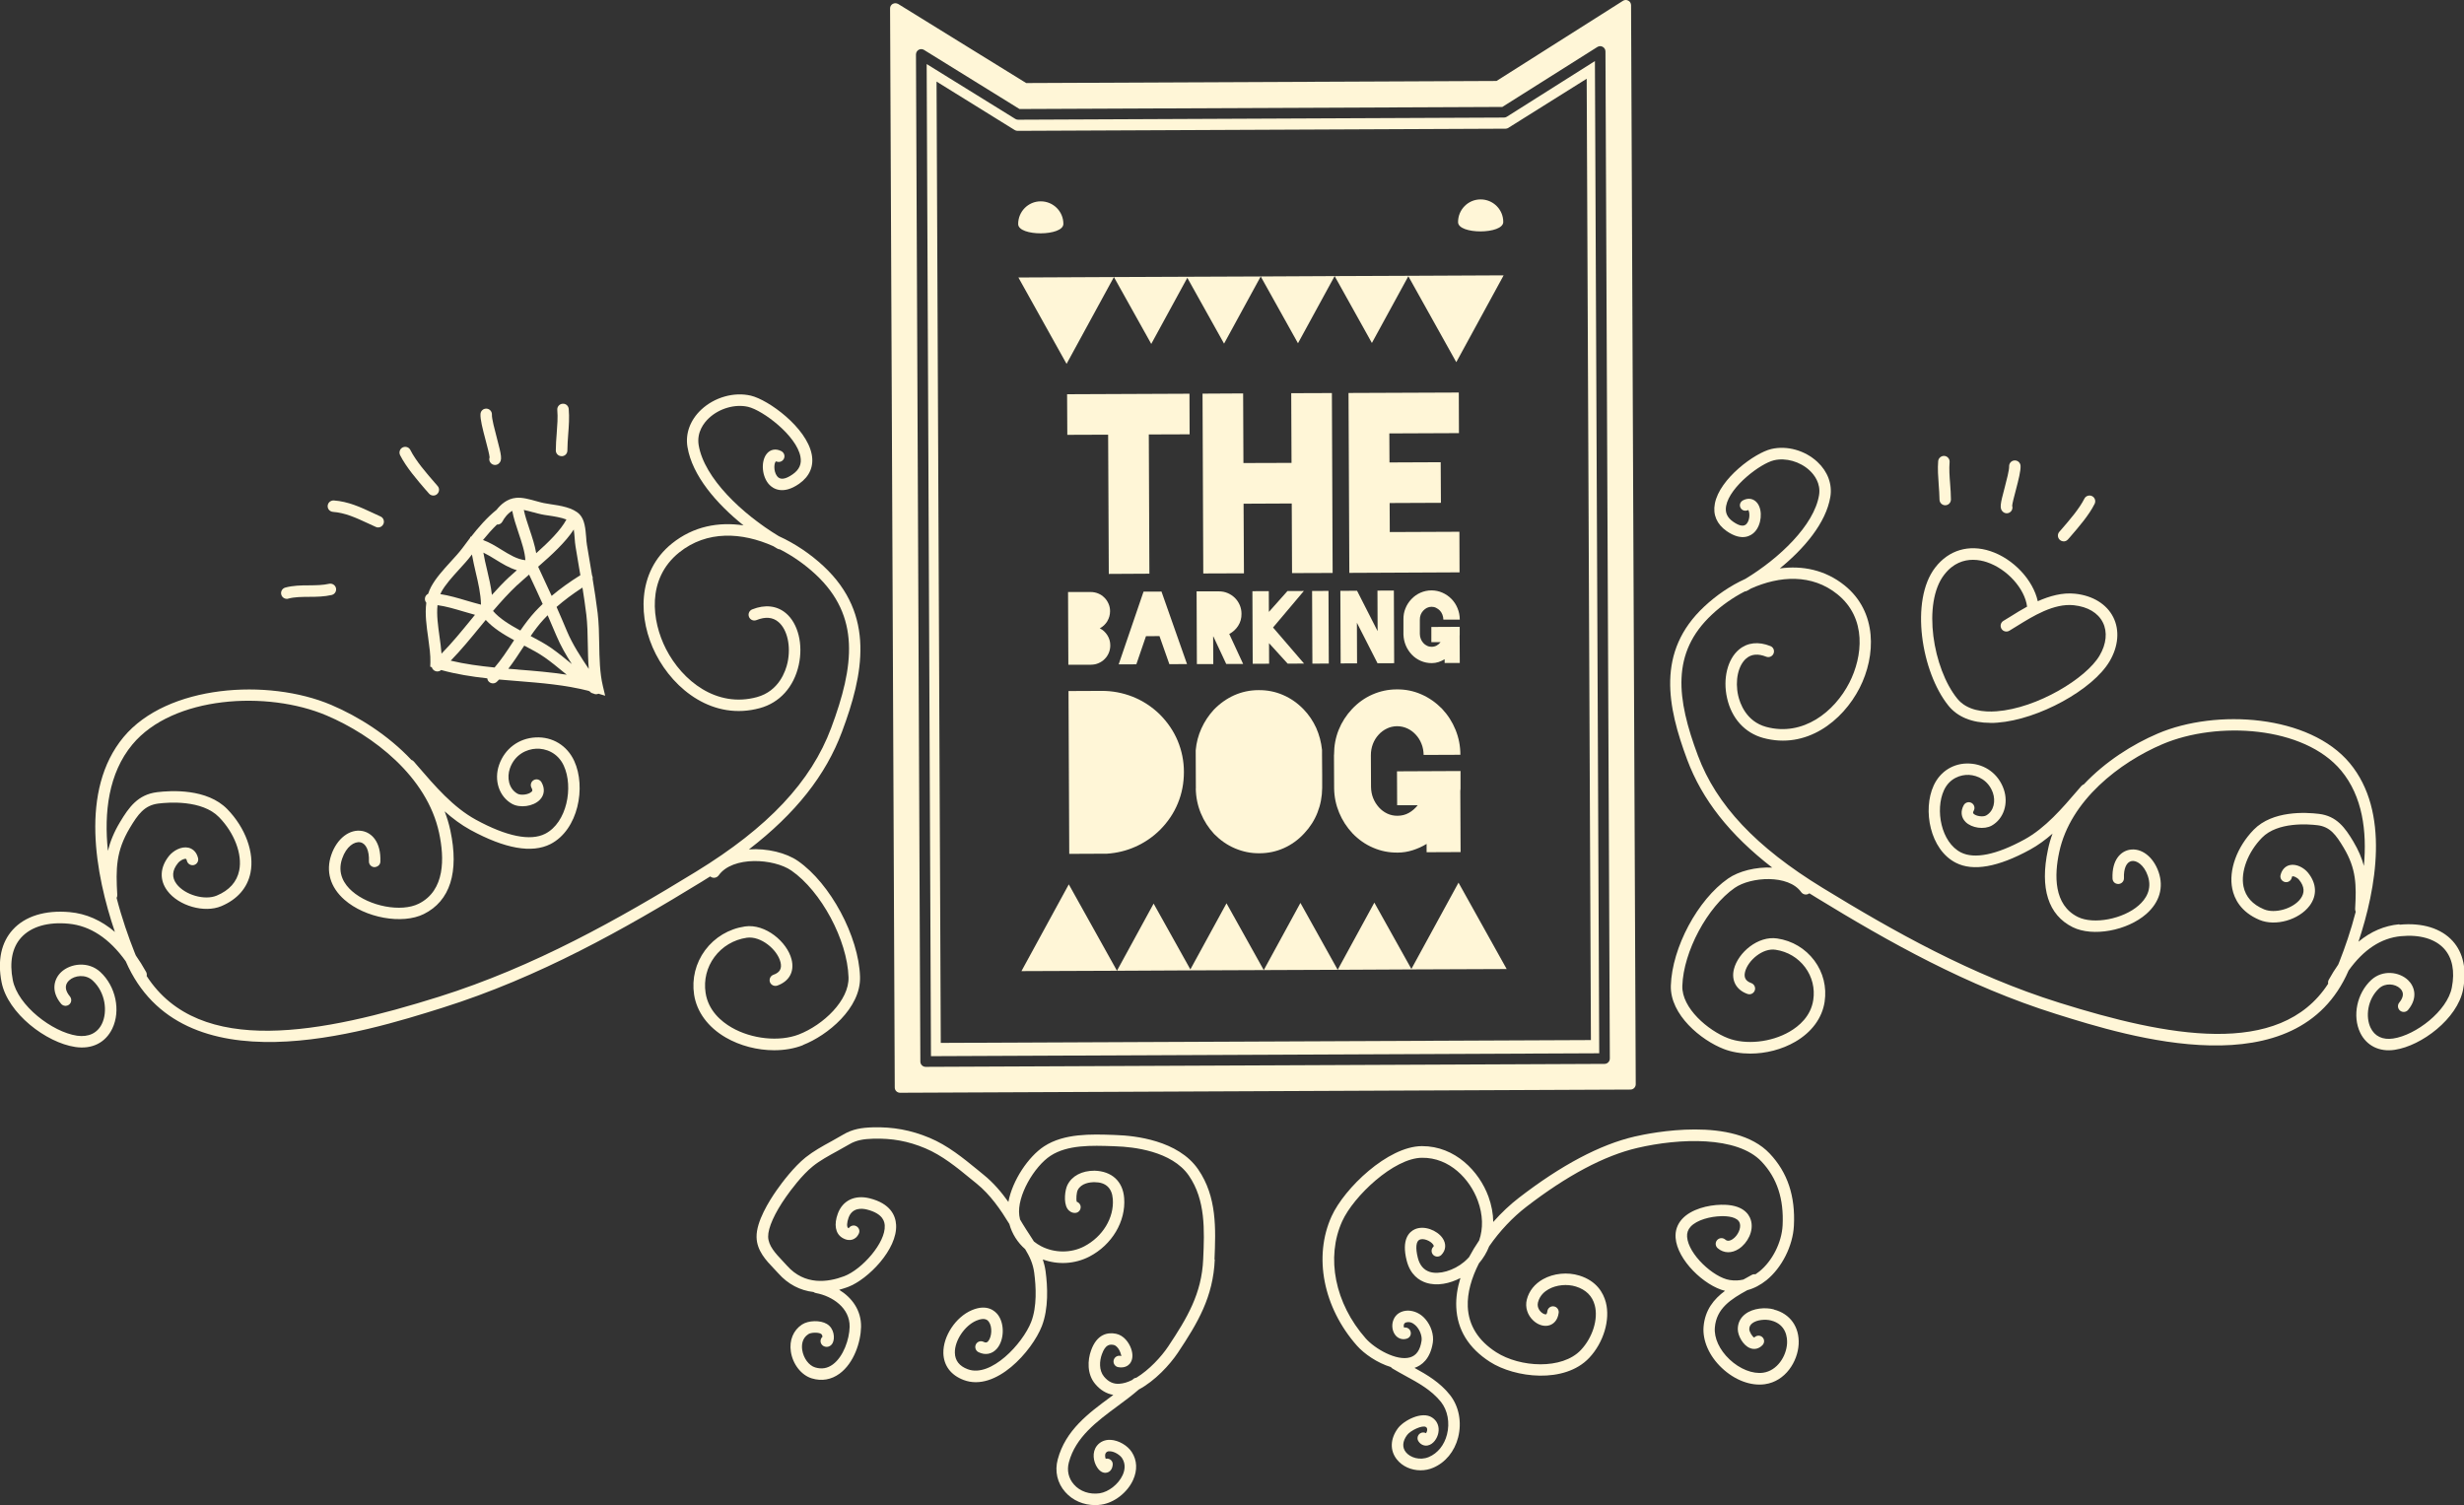 <?xml version="1.0" encoding="UTF-8"?>
<svg id="Layer_2" data-name="Layer 2" xmlns="http://www.w3.org/2000/svg" viewBox="0 0 332 202.82">
  <rect x="0" y="0" width="332" height="202.82" fill="#333333" stroke="none"/>
  <defs>
    <style>
      .cls-1 {
        fill: #fff6d7;
        stroke-width: 0px;
      }
    </style>
  </defs>
  <g id="ROJO_BARKING" data-name="ROJO BARKING">
    <g>
      <path class="cls-1" d="m120.29.52c-.23.13-.37.37-.36.63l.63,145.38c0,.4.32.71.72.71l98.41-.43c.39,0,.71-.32.71-.72l-.63-145.38c0-.26-.14-.5-.37-.62-.23-.13-.51-.12-.72.02l-17.04,10.8-63.37.28-9.02-5.57-8.22-5.08s-.04-.02-.07-.03c-.21-.1-.45-.1-.66.01Zm82.15,13.88l12.79-8.07c.22-.14.5-.15.72-.02.23.13.37.36.37.62l.59,135.7c0,.39-.32.72-.71.72l-91.47.4c-.4,0-.72-.32-.72-.71l-.59-135.7c0-.26.14-.5.36-.63.23-.13.51-.12.73.02l12.86,7.96,65.06-.28Z"/>
      <path class="cls-1" d="m124.86,8.61l.58,133.7,90.04-.39-.58-133.69-11.87,7.5c-.11.07-.25.11-.38.11l-65.47.29c-.13,0-.26-.04-.38-.11l-11.94-7.39Zm78.37,8.62l10.56-6.62.57,129.53-87.6.38-.57-129.53,10.53,6.53c.11.07.25.11.38.11l65.76-.29c.13,0,.26-.04.38-.11Z"/>
      <path class="cls-1" d="m149.19,83.71c.25-.41.38-.86.38-1.36,0-.36-.07-.7-.21-1.01-.14-.32-.32-.59-.56-.82-.23-.23-.51-.42-.82-.55-.32-.13-.65-.2-1.01-.2h-3.06s.04,9.8.04,9.8h3s.07-.01.07-.01c.36,0,.7-.07,1.01-.21.32-.14.59-.32.82-.56.23-.23.42-.51.55-.82.13-.32.2-.65.2-1.01,0-.5-.13-.95-.39-1.36-.26-.41-.59-.72-1.02-.94.42-.22.75-.54,1.01-.95Z"/>
      <polygon class="cls-1" points="156.5 79.71 154.08 79.72 150.73 89.52 153.11 89.51 154.41 85.72 156.23 85.71 157.56 89.49 159.94 89.48 156.5 79.71"/>
      <path class="cls-1" d="m161.27,89.48h2.21s-.02-3.72-.02-3.72h.03l1.73,3.7h2.28s-1.87-4.04-1.87-4.04c.5-.26.9-.63,1.2-1.1.31-.48.46-1.02.45-1.62,0-.42-.08-.81-.24-1.18-.16-.37-.38-.69-.65-.96-.28-.27-.6-.49-.98-.65-.37-.16-.77-.23-1.19-.23h-2.99s.04,9.8.04,9.8Z"/>
      <polygon class="cls-1" points="175.71 89.41 171.53 84.55 175.68 79.63 173.47 79.64 170.97 82.45 170.96 79.65 168.75 79.66 168.79 89.44 171 89.43 170.99 86.66 173.5 89.42 175.71 89.41"/>
      <rect class="cls-1" x="176.81" y="79.62" width="2.21" height="9.79" transform="translate(-.35 .75) rotate(-.24)"/>
      <polygon class="cls-1" points="180.64 89.39 182.85 89.38 182.83 83.91 185.61 89.37 187.85 89.36 187.81 79.57 185.6 79.58 185.62 85.04 182.85 79.6 180.6 79.61 180.64 89.39"/>
      <path class="cls-1" d="m191.77,82.28c.14-.16.31-.28.5-.38.19-.09.39-.14.61-.14.22,0,.42.04.62.14s.36.22.51.37c.15.16.26.34.34.55.08.21.13.43.13.67h2.21c0-.54-.1-1.04-.29-1.51-.19-.47-.46-.9-.82-1.27-.37-.38-.79-.66-1.25-.86-.46-.2-.95-.3-1.45-.3h-.01c-.52,0-1.01.11-1.47.31-.46.2-.87.49-1.23.87-.35.37-.62.79-.8,1.25-.19.46-.28.96-.27,1.49v2.03c.02.51.12.99.31,1.45s.46.87.8,1.24c.36.38.77.66,1.23.86.46.2.95.3,1.47.3h.01c.31,0,.61-.05.9-.14.29-.1.57-.22.83-.38v.5s2.04,0,2.04,0l-.02-3.67s.01-.09.01-.13v-1.07s-3.82.02-3.82.02v2.04s1.25,0,1.25,0c-.15.19-.33.35-.53.46s-.44.17-.69.17c-.22,0-.42-.04-.61-.14-.19-.09-.36-.21-.5-.37s-.26-.34-.34-.55c-.08-.21-.13-.43-.13-.67v-1.91c0-.24.03-.46.11-.67.08-.21.2-.4.34-.55Z"/>
      <polygon class="cls-1" points="160.27 53.05 143.78 53.12 143.81 58.59 149.31 58.57 149.4 77.33 154.87 77.3 154.79 58.54 160.29 58.52 160.27 53.05"/>
      <polygon class="cls-1" points="167.5 53.01 162.03 53.04 162.13 77.27 167.61 77.25 167.56 67.87 174.05 67.84 174.09 77.22 179.56 77.2 179.46 52.96 173.98 52.98 174.02 62.37 167.54 62.39 167.5 53.01"/>
      <polygon class="cls-1" points="196.56 52.89 181.7 52.95 181.81 77.19 196.66 77.12 196.64 71.65 187.26 71.69 187.24 67.78 194.15 67.75 194.12 62.28 187.22 62.31 187.2 58.4 196.58 58.36 196.56 52.89"/>
      <path class="cls-1" d="m148.48,115.03h.65c1.36-.09,2.65-.4,3.87-.95,1.23-.55,2.33-1.3,3.31-2.27,1.06-1.07,1.86-2.26,2.4-3.59.55-1.33.81-2.73.81-4.21,0-1.48-.29-2.87-.84-4.2-.56-1.33-1.37-2.51-2.43-3.57-1.07-1.04-2.28-1.82-3.62-2.36-1.35-.53-2.76-.8-4.24-.79l-4.42.02.1,21.94,4.42-.02Z"/>
      <path class="cls-1" d="m161.12,106.25c.02,1.18.25,2.29.68,3.33.43,1.04,1.03,1.97,1.8,2.8.83.84,1.76,1.49,2.8,1.93s2.12.67,3.26.66h.03c1.16,0,2.26-.23,3.29-.69,1.03-.46,1.95-1.12,2.75-1.99.78-.83,1.38-1.76,1.79-2.81.41-1.04.62-2.14.63-3.31v-1.77s-.02-2.71-.02-2.71v-.65c-.11-1.04-.37-2.02-.78-2.95-.42-.92-.98-1.76-1.69-2.5-.81-.84-1.73-1.49-2.77-1.94-1.03-.45-2.13-.67-3.29-.66h-.03c-1.16,0-2.25.24-3.27.69-1.02.46-1.94,1.11-2.76,1.96-.69.75-1.24,1.59-1.66,2.51-.42.93-.68,1.91-.77,2.95l.02,5.13Z"/>
      <path class="cls-1" d="m179.74,101.71l.02,4.54c.02,1.14.25,2.23.68,3.26.43,1.03,1.03,1.96,1.8,2.78.81.84,1.73,1.49,2.77,1.93,1.03.45,2.13.67,3.29.66h.03c.69,0,1.36-.11,2.02-.32.66-.21,1.28-.49,1.87-.85v1.12s4.58-.02,4.58-.02l-.04-8.23c.02-.1.03-.2.03-.3s0-.2,0-.3v-2.09s-8.56.04-8.56.04l.02,4.57h2.77c-.33.42-.73.77-1.19,1.03-.46.26-.98.39-1.55.39-.49,0-.95-.1-1.37-.3-.42-.2-.8-.48-1.12-.84s-.58-.76-.77-1.24c-.19-.47-.28-.97-.29-1.5l-.02-4.28c0-.53.09-1.03.27-1.51.18-.47.44-.89.76-1.24.32-.36.7-.64,1.12-.84.42-.21.88-.31,1.37-.32.49,0,.95.1,1.39.3.43.2.81.48,1.14.84.33.35.58.76.77,1.23.19.47.28.97.29,1.5l4.95-.02c0-1.18-.22-2.3-.65-3.36-.43-1.06-1.04-2.01-1.83-2.85-.83-.84-1.76-1.49-2.8-1.94-1.03-.45-2.12-.67-3.26-.66h-.03c-1.16,0-2.25.24-3.28.69s-1.95,1.11-2.75,1.96c-.78.83-1.38,1.77-1.8,2.81-.42,1.05-.62,2.16-.62,3.33Z"/>
      <polygon class="cls-1" points="143.71 49.03 150.09 37.33 137.22 37.39 143.71 49.03"/>
      <polygon class="cls-1" points="155.12 46.34 159.98 37.43 164.93 46.3 169.87 37.25 174.89 46.25 179.83 37.2 184.85 46.21 189.76 37.22 196.22 48.8 202.6 37.1 189.73 37.16 189.73 37.16 179.83 37.2 179.83 37.2 169.87 37.25 169.87 37.25 159.91 37.29 159.91 37.29 150.09 37.33 155.12 46.34"/>
      <polygon class="cls-1" points="137.63 130.85 150.5 130.8 144.01 119.16 137.63 130.85"/>
      <polygon class="cls-1" points="190.17 130.56 185.18 121.62 180.24 130.67 175.22 121.66 170.28 130.71 165.26 121.71 160.39 130.62 155.44 121.75 150.5 130.8 160.47 130.75 160.47 130.75 170.28 130.71 170.28 130.71 180.24 130.67 180.24 130.67 190.2 130.62 190.2 130.62 203.01 130.57 196.52 118.93 190.17 130.56"/>
      <path class="cls-1" d="m143.28,30.16c0-1.68-1.38-3.04-3.06-3.03-1.68,0-3.04,1.38-3.03,3.06,0,1.68,6.1,1.66,6.09-.03Z"/>
      <path class="cls-1" d="m202.55,29.9c0-1.68-1.38-3.04-3.06-3.03-1.68,0-3.04,1.38-3.03,3.06,0,1.68,6.1,1.66,6.09-.03Z"/>
      <path class="cls-1" d="m57.7,80c-.26.12-.45.38-.45.69,0,.2.07.38.19.52-.2,1.52.03,3.16.26,4.77.16,1.18.32,2.29.29,3.27l-.02.58.21.07c.03.12.09.23.18.32.28.31.77.34,1.08.06,2.03.56,4.12.89,6.21,1.12.02.16.09.32.21.44.3.31.79.32,1.09.02.1-.1.2-.2.3-.3.81.07,1.62.14,2.42.2,3.22.26,6.53.52,9.68,1.34.04.02.08.05.12.07.12.15.29.24.47.27,0,0,.02,0,.02.01.22.12.47.12.68.02l.9.27-.31-1.31c-.42-1.75-.46-3.74-.49-5.67-.02-1.38-.05-2.8-.21-4.15-.19-1.56-.43-3.11-.68-4.62.03-.16,0-.33-.08-.49-.08-.48-.16-.96-.24-1.43-.15-.89-.3-1.78-.45-2.68-.05-.3-.08-.65-.1-1.01-.09-1.1-.19-2.35-.88-3.07-.89-.92-2.59-1.18-3.96-1.38-.33-.05-.63-.1-.88-.15-.29-.06-.63-.15-.98-.25-.9-.25-1.92-.54-2.75-.45-1.21.11-2.09.93-2.62,1.61-1.3,1.04-2.45,2.37-3.45,3.65l-.11-.02v.14c-.37.48-.72.96-1.05,1.4-.43.57-.98,1.18-1.57,1.82-1,1.1-2.03,2.23-2.65,3.4-.15.29-.28.59-.38.9Zm8.93,9.94c-1.99-.2-3.98-.46-5.9-.92,1.41-1.45,2.71-3.04,3.98-4.59.24-.3.49-.6.74-.9,1.01,1.1,2.38,1.95,3.82,2.73-.04.06-.08.12-.12.18-.82,1.25-1.6,2.45-2.51,3.5Zm2.04-12.25c-.84.78-1.63,1.62-2.39,2.47-.13-1.16-.4-2.29-.66-3.4-.19-.79-.37-1.56-.49-2.3.54.26,1.09.59,1.65.94.91.56,1.83,1.13,2.86,1.43-.34.3-.67.59-.96.86Zm1.05,1.13c.46-.43,1-.9,1.57-1.4.66,1.4,1.27,2.71,1.83,3.96-.35.33-.68.67-1,1.01-.74.8-1.39,1.68-2.01,2.57-1.43-.78-2.8-1.61-3.68-2.64,1.04-1.22,2.12-2.42,3.28-3.51Zm.07,11.39c-.43-.03-.87-.07-1.3-.1.7-.91,1.33-1.87,1.95-2.82.07-.1.13-.2.2-.3,1.02.53,1.97,1.04,2.75,1.59.86.6,1.7,1.29,2.5,1.95.15.13.31.25.47.38-2.19-.34-4.4-.52-6.57-.69Zm7.08-.88c-.83-.68-1.69-1.38-2.6-2.02-.82-.57-1.77-1.08-2.77-1.61.55-.8,1.13-1.57,1.76-2.25.17-.19.35-.37.53-.55.41.95.8,1.85,1.17,2.73.57,1.36,1.32,2.66,2.09,3.85-.06-.05-.12-.1-.18-.15Zm2.13-6.53c.15,1.27.18,2.59.2,3.99.02,1.1.04,2.23.13,3.34-1.03-1.54-2.18-3.28-2.94-5.09-.43-1.04-.9-2.12-1.4-3.26,1.03-.9,2.18-1.76,3.49-2.61.19,1.2.37,2.41.52,3.64Zm-1.57-10.29c.03.41.06.8.12,1.13.14.9.3,1.79.45,2.69.07.39.13.78.2,1.17-1.44.9-2.73,1.83-3.87,2.79-.56-1.24-1.17-2.55-1.82-3.93,1.83-1.59,3.7-3.31,4.8-5.01.06.38.09.8.12,1.16Zm-5.58-3.49c.39.11.76.21,1.09.28.27.06.6.11.96.16.73.11,1.72.26,2.42.54-.76,1.44-2.41,3.06-4.07,4.54-.18-1.06-.54-2.15-.9-3.22-.31-.92-.6-1.8-.77-2.61.41.08.86.21,1.28.32Zm-4.88,1.66c.29.03.59-.14.73-.41.22-.43.7-1.1,1.32-1.44.18.97.52,1.98.85,2.97.42,1.26.86,2.56.92,3.68-1.11-.11-2.14-.75-3.22-1.41-.79-.49-1.6-.99-2.49-1.31.59-.72,1.21-1.44,1.88-2.08Zm-7.53,9.13c.53-1,1.49-2.06,2.42-3.08.61-.67,1.19-1.3,1.66-1.93.02-.03.05-.06.07-.09.14.81.33,1.62.51,2.41.34,1.43.68,2.9.71,4.35-.64-.16-1.29-.35-1.97-.55-1.15-.34-2.33-.69-3.51-.87.03-.08.07-.15.11-.22Zm-.49,1.73c1.13.15,2.3.5,3.45.84.53.16,1.06.31,1.6.46-.16.2-.33.4-.49.6-1.34,1.64-2.62,3.21-4.02,4.63-.06-.76-.16-1.54-.27-2.3-.2-1.45-.41-2.93-.27-4.22Z"/>
      <path class="cls-1" d="m323.26,124.54c-1.99.19-3.82.97-5.48,2.35,2.38-7.16,4.28-17.49-1.17-24.06-5.44-6.54-18-7.35-25.87-3.99-3.38,1.44-7.07,3.77-9.96,6.84-.12.04-.24.12-.33.22l-.43.5c-2.18,2.54-4.43,5.17-7.24,6.71-3.78,2.07-6.74,2.67-8.56,1.75-2.68-1.36-3.5-5.75-2.29-8.38.74-1.61,2.23-2.12,3.37-2.07,1.17.06,2.62.72,3.22,2.41.37,1.06.18,2.45-.91,3.06-.41.23-1.35.1-1.68-.23-.07-.07-.14-.14.01-.41.21-.37.08-.84-.29-1.05-.37-.21-.84-.08-1.05.29-.46.81-.37,1.66.24,2.27.83.83,2.51,1.06,3.53.49,1.61-.91,2.29-2.98,1.61-4.92-.71-2.02-2.47-3.34-4.6-3.44-2.12-.11-3.96,1.04-4.84,2.97-1.5,3.26-.5,8.63,2.99,10.4,2.32,1.19,5.69.59,10-1.77,1.08-.59,2.08-1.33,3.03-2.16-.26.7-.47,1.42-.62,2.16-1.11,5.21.04,8.82,3.34,10.45,2.69,1.33,7.32.49,9.92-1.79,1.78-1.57,2.36-3.57,1.65-5.64-.71-2.06-2.32-3.3-3.93-3-1.17.22-2.38,1.35-2.28,3.87.02.43.33.74.8.74.43-.02.76-.38.74-.8-.05-1.29.34-2.16,1.03-2.29.67-.13,1.68.52,2.18,1.98.64,1.85-.3,3.18-1.21,3.98-2.1,1.86-6.09,2.62-8.21,1.57-3.28-1.62-3.18-5.65-2.51-8.74,1.49-6.98,8.16-12.09,13.91-14.54,7.37-3.14,19.07-2.46,24.08,3.56,2.88,3.47,3.49,8.17,3.06,12.84-.28-1.05-.73-2.12-1.42-3.28-1.12-1.87-2.24-3.44-4.64-3.73-1.8-.22-6.24-.46-8.78,2.13-2.27,2.33-3.41,5.46-2.89,7.97.27,1.32,1.12,3.12,3.67,4.19,2.15.9,5.31,0,6.75-1.92,1.03-1.38.95-2.99-.21-4.43-.54-.67-1.56-1.24-2.46-1.04-.62.14-1.08.64-1.25,1.35-.1.41.16.83.58.93.42.1.83-.16.93-.58.03-.13.07-.18.08-.19.1-.05.62.11.93.5.71.88.77,1.73.17,2.53-1,1.34-3.44,2.04-4.92,1.42-1.55-.65-2.47-1.68-2.76-3.07-.41-1.99.59-4.64,2.49-6.58,2.11-2.16,6.26-1.83,7.48-1.68,1.72.21,2.5,1.32,3.51,3,1.73,2.88,1.74,5.05,1.56,8.27,0,.14.02.27.08.39-.65,2.53-1.46,4.85-2.2,6.73-.05.13-.11.26-.16.39-.44.63-.87,1.31-1.27,2.04-.09.17-.12.36-.08.53-6.55,10.12-21.84,7.07-36.22,2.57-11.88-3.72-22.36-9.64-31.92-15.49-8.95-5.48-14.29-11.14-16.79-17.83-2.86-7.66-3.64-13.82,1.9-18.99,1.29-1.21,2.8-2.28,4.42-3.11.11,0,.22-.04.33-.1.16-.1.33-.19.5-.29,3.86-1.73,8.21-2,11.64.76,4.03,3.24,3.4,8.44,1.63,11.91-2.01,3.94-6.25,7.31-11.22,5.97-2.71-.74-3.54-3.21-3.77-4.23-.45-2.01,0-4.07,1.1-5,.69-.59,1.59-.66,2.67-.23.39.16.84-.03,1-.43.16-.4-.03-.85-.43-1-1.61-.65-3.11-.48-4.24.48-1.54,1.3-2.18,3.92-1.6,6.51.61,2.75,2.39,4.71,4.87,5.39,5.8,1.58,10.7-2.25,13-6.75,2.19-4.3,2.41-10.23-2.04-13.81-2.63-2.11-5.7-2.69-8.72-2.28,3.29-2.68,6.23-6.13,6.81-9.65.28-1.69-.35-3.41-1.74-4.7-1.67-1.56-4.11-2.24-6.22-1.74-2.22.52-6.96,3.99-7.6,7.35-.29,1.5.26,2.78,1.59,3.71,2.1,1.46,3.33.58,3.76.13.93-.96,1.13-2.88.39-3.88-.47-.63-1.21-.78-1.94-.4-.38.2-.54.63-.34,1.01.2.38.65.49,1.03.3.2.19.29,1.24-.19,1.83-.35.44-.97.35-1.83-.25-.82-.57-1.12-1.26-.95-2.15.5-2.59,4.62-5.7,6.44-6.13,1.59-.38,3.53.17,4.81,1.37.59.55,1.53,1.71,1.27,3.32-.67,4.08-5.38,8.53-9.92,11.28-2.05.93-3.95,2.24-5.54,3.73-6.53,6.09-4.96,13.53-2.3,20.66,2.01,5.36,5.7,10.07,11.45,14.52-2.21-.11-4.52.48-5.94,1.47-4.1,2.84-7.56,9.31-7.72,14.43-.12,3.94,4.1,7.37,7.13,8.54,1.08.42,2.31.62,3.58.62,2.08,0,4.26-.55,6.06-1.6,2.22-1.29,3.62-3.2,3.95-5.38.3-1.98-.19-3.95-1.38-5.55-1.21-1.62-2.98-2.68-5-2.98-2.6-.4-5.28,1.91-5.84,4.13-.38,1.52.31,2.81,1.82,3.34.4.15.84-.06.99-.47.14-.4-.07-.84-.47-.99-.76-.27-1.03-.75-.84-1.51.38-1.53,2.38-3.26,4.12-2.98,1.61.24,3.02,1.08,3.98,2.37.94,1.27,1.33,2.83,1.09,4.4-.33,2.19-1.92,3.53-3.2,4.27-2.48,1.44-5.9,1.8-8.3.87-2.64-1.02-6.24-4.03-6.14-7.05.14-4.6,3.38-10.65,7.06-13.2,2.16-1.5,7.23-1.84,8.95.57.25.35.73.43,1.08.18,0,0,.01,0,.02-.02.33.21.66.41,1,.62,9.64,5.9,20.23,11.88,32.27,15.65,9.76,3.06,32.46,10.17,39.39-5.86,2.02-2.83,4.39-4.38,7.04-4.63,2.55-.25,4.63.36,5.84,1.7,1.1,1.22,1.46,3.02,1.03,5.22-.61,3.16-4.86,6.42-7.91,6.87-1.41.21-2.49-.3-3.04-1.46-.69-1.44-.45-3.81,1.14-5.29.85-.79,2.18-.63,2.84,0,.68.64.31,1.39-.11,1.9-.27.33-.23.81.1,1.09.33.27.82.23,1.09-.1,1.37-1.65.85-3.19-.01-4.01-1.18-1.12-3.41-1.44-4.96-.02-1.93,1.79-2.57,4.84-1.49,7.1.85,1.76,2.59,2.63,4.66,2.31,3.63-.54,8.44-4.2,9.2-8.1.52-2.7.04-4.97-1.4-6.56-1.55-1.71-4.08-2.49-7.13-2.2Z"/>
      <path class="cls-1" d="m268.2,97.41c.31,0,.62-.01.95-.04,5.5-.41,12.84-4.43,15.1-8.27,1.19-2.02,1.37-4.19.49-5.94-.88-1.75-2.75-2.91-5.13-3.16-1.72-.19-3.46.31-5.04,1.01-.62-2.84-3.27-5.72-6.39-6.75-2.89-.95-5.6-.15-7.42,2.2-3.45,4.45-1.87,14.12,1.78,18.63,1.23,1.52,3.18,2.31,5.66,2.31Zm-6.22-19.99c1.2-1.56,2.64-1.99,3.86-1.99.72,0,1.37.15,1.85.31,2.75.91,5.14,3.58,5.44,6-.79.43-1.52.88-2.15,1.28-.37.23-.72.45-1.03.63-.37.21-.49.69-.28,1.06.21.37.69.49,1.06.28.32-.19.68-.41,1.06-.65,2.1-1.3,4.95-3.08,7.64-2.79,1.87.2,3.26,1.02,3.91,2.32.64,1.27.48,2.9-.44,4.46-1.8,3.07-8.4,7.1-13.88,7.51-1.69.13-3.97-.07-5.29-1.7-3.29-4.05-4.73-12.88-1.76-16.71Z"/>
      <path class="cls-1" d="m238.98,176.42c-1.09-.28-2.76-.19-3.84.65-.65.51-.99,1.2-.99,2.02,0,.88.71,2.19,1.64,2.55.6.25,1.22.09,1.69-.4.29-.31.29-.78-.02-1.07-.31-.29-.79-.26-1.09.05-.22-.05-.67-.76-.67-1.12,0-.34.13-.59.4-.8.62-.48,1.76-.57,2.52-.38,2.08.53,2.21,2.34,2.17,3.1-.1,1.73-1.33,3.67-3.22,3.94-1.42.2-3.15-.49-4.53-1.79-1.36-1.28-2.1-2.89-1.98-4.3.21-2.58,2.17-3.82,4.37-5.03.91-.24,1.78-.7,2.59-1.35,2.06-1.67,3.55-4.61,3.69-7.32.21-4.01-.85-7.19-3.26-9.74-4.8-5.09-16-2.8-18.2-2.29-4.66,1.08-9.9,3.86-15.59,8.25-1.17.9-2.36,2.01-3.46,3.26-.01-1.12-.23-2.27-.65-3.43-1.24-3.39-4.48-6.79-8.93-6.79h-.05c-4.57.03-10.43,5.67-12.15,9.45-2.47,5.44-1.13,12.28,3.41,17.43.98,1.11,2.76,2.34,4.58,2.89.06.08.13.15.22.2.56.34,1.14.65,1.73.98,1.73.94,3.52,1.92,4.8,3.52.9,1.13,1.21,2.81.81,4.38-.36,1.43-1.26,2.54-2.45,3.04-1.21.51-2.52.07-3.1-.66-.51-.64-.45-1.46.17-2.3.44-.61,2.09-1.39,2.54-1.08.09.06.18.15.17.36,0,.18-.08.35-.15.47-.25-.14-.56-.14-.81.03-.35.24-.45.72-.21,1.07.29.44.77.65,1.25.55.75-.15,1.28-.96,1.42-1.68.17-.85-.14-1.62-.82-2.07-1.39-.94-3.88.41-4.64,1.46-1.03,1.41-1.08,2.97-.13,4.17.75.95,1.95,1.47,3.2,1.47.58,0,1.16-.11,1.71-.35,1.64-.7,2.86-2.18,3.35-4.08.52-2.06.11-4.19-1.1-5.72-1.34-1.69-3.07-2.71-4.78-3.65.97-.33,2.13-1.2,2.47-3.41.16-1.04-.24-2.29-1.02-3.18-.65-.75-1.48-1.11-2.34-1.13-.92.02-1.63.46-1.94,1.23-.31.74-.16,1.66.35,2.19.4.41.97.54,1.5.34.39-.15.58-.57.44-.97-.12-.36-.49-.57-.87-.5-.04-.1-.07-.29,0-.46.03-.07.11-.27.55-.28.51-.03.95.37,1.15.6.48.55.75,1.34.66,1.93-.19,1.25-.7,1.97-1.54,2.22-1.81.54-4.76-1.16-5.99-2.56-4.14-4.7-5.38-10.89-3.16-15.78,1.52-3.36,6.95-8.52,10.75-8.55,3.73-.05,6.46,2.89,7.52,5.78.7,1.9.74,3.76.18,5.36-.5.73-.95,1.48-1.36,2.25-.2.22-.42.43-.65.63-1.42,1.19-3.39,1.76-4.66,1.35-.8-.26-1.34-.9-1.59-1.89-.33-1.31-.25-2.22.23-2.44.53-.25,1.49.16,1.83.65.13.19.09.24.02.31-.3.3-.3.79,0,1.09.3.3.79.3,1.09,0,.63-.64.69-1.51.15-2.28-.72-1.03-2.47-1.75-3.74-1.17-.72.33-1.82,1.32-1.08,4.22.49,1.92,1.69,2.68,2.62,2.98,1.49.48,3.2.1,4.62-.64-.41,1.31-.62,2.64-.56,3.93.13,3.04,1.66,5.52,4.54,7.37,3.35,2.15,10.05,2.98,13.37-.54,1.94-2.06,2.86-5.14,2.24-7.49-.33-1.24-1.21-2.87-3.57-3.6-1.59-.49-3.46-.31-4.89.49-1.12.63-1.88,1.57-2.18,2.73-.27,1.03.08,2.13.9,2.87.68.62,1.54.84,2.23.58.37-.14,1.02-.54,1.16-1.66.05-.42-.25-.81-.67-.86-.42-.06-.81.24-.86.67-.03.25-.11.38-.16.4-.1.04-.38-.03-.66-.28-.15-.13-.62-.63-.44-1.33.24-.94.91-1.48,1.43-1.77,1.05-.59,2.5-.73,3.68-.36,1.35.42,2.21,1.27,2.54,2.52.49,1.86-.28,4.34-1.87,6.03-2.52,2.68-8.2,2.36-11.41.3-2.43-1.56-3.72-3.63-3.83-6.14-.08-1.87.51-3.88,1.5-5.83.59-.69,1.06-1.47,1.38-2.3,1.41-2.05,3.19-3.92,4.98-5.3,5.51-4.25,10.56-6.93,15-7.96,5.67-1.32,13.45-1.62,16.72,1.84,2.1,2.22,3.02,5.04,2.84,8.6-.12,2.3-1.38,4.79-3.12,6.2-.16.13-.34.26-.54.39-.17-.03-.35,0-.51.09l-.81.45c-.1.06-.21.11-.31.17-.55.13-1.17.17-1.84.06-2.18-.34-5.58-3.47-5.74-5.82-.04-.53.12-.97.47-1.36.85-.93,2.69-1.39,4.14-1.42.8-.02,2.22.08,2.49.95.21.65-.26,1.68-.97,2.15-.59.39-.9.13-1,.04-.32-.27-.81-.24-1.09.09-.28.32-.24.81.09,1.09.81.69,1.88.72,2.86.07,1.15-.76,2.06-2.43,1.59-3.9-.25-.79-1.1-2.1-4.01-2.03-1.73.04-4.01.57-5.25,1.93-.63.7-.94,1.56-.87,2.51.21,3,3.87,6.48,6.66,7.16-1.5,1.11-2.7,2.57-2.89,4.84-.15,1.87.76,3.95,2.46,5.55,1.73,1.64,3.9,2.46,5.8,2.19,2.78-.39,4.42-3.06,4.55-5.38.13-2.33-1.15-4.12-3.33-4.68Z"/>
      <path class="cls-1" d="m163.64,169.72c.17-4.15.35-8.45-2.2-12.16-2.7-3.93-8.59-4.54-10.99-4.62l-.44-.02c-2.95-.1-6.62-.23-9.33,1.54-2.11,1.38-4.27,4.58-4.81,7.49-.94-1.32-2.02-2.6-3.35-3.67l-.73-.6c-2.01-1.64-4.08-3.34-6.55-4.37-2.49-1.04-4.92-1.49-7.65-1.41-1.48.04-2.73.23-4,.99-.49.29-1.02.58-1.55.88-1.21.66-2.45,1.35-3.49,2.18-1.58,1.27-3.13,3.32-3.91,4.43-1.02,1.46-2.74,4.21-2.7,6.3.03,1.83,1.27,3.14,2.37,4.29.2.21.4.42.58.62,1.29,1.45,2.91,2.29,4.73,2.5.09.07.2.12.32.14,2.22.41,4.59,2.01,4.54,4.54-.03,1.68-.84,4.04-2.27,5.08-.72.53-1.5.66-2.37.4-.85-.25-1.58-1.24-1.75-2.36-.08-.54-.08-1.54.82-2.12.38-.25,1.33-.27,1.71-.05.13.08.19.26.2.4-.07.06-.13.14-.17.22-.2.38-.05.84.33,1.04.44.22.95.06,1.2-.4.35-.64.23-2-.77-2.59-.88-.53-2.48-.49-3.35.08-1.16.76-1.73,2.12-1.5,3.64.25,1.71,1.42,3.2,2.84,3.62,1.33.4,2.61.17,3.72-.64,1.94-1.42,2.86-4.26,2.9-6.3.04-2.26-1.25-3.96-2.95-5,.4-.11.8-.24,1.21-.39,2.68-1.02,6.66-5.07,6.46-8.37-.07-1.24-.76-2.87-3.58-3.57-1.98-.49-3.62.29-4.27,2.06-.54,1.46-.33,2.67.56,3.24.6.38,1.09.36,1.38.27.28-.08.66-.3.9-.84.17-.39-.02-.83-.41-1-.36-.16-.77,0-.97.31-.02-.01-.04-.02-.07-.04-.21-.13-.18-.75.06-1.4.5-1.35,1.75-1.26,2.45-1.09,2.32.58,2.39,1.77,2.42,2.16.14,2.3-3.06,5.92-5.47,6.83-2.19.83-5.31,1.26-7.69-1.41-.19-.22-.4-.43-.61-.66-.94-1-1.92-2.03-1.94-3.26-.02-1.19.88-3.2,2.42-5.38.59-.84,2.13-2.93,3.62-4.12.93-.75,2.12-1.4,3.27-2.03.55-.3,1.09-.6,1.6-.9.99-.59,1.98-.73,3.25-.77,2.53-.07,4.7.32,7.01,1.29,2.26.95,4.25,2.57,6.17,4.15l.74.6c1.87,1.51,3.26,3.55,4.42,5.45.36,1.32,1.1,2.49,2.13,3.39.59.97,1.06,1.95,1.22,3.18.25,1.88.39,4.57-.41,6.63-1.15,2.94-5.44,7.55-8.55,6.37-1.13-.42-1.71-1.17-1.73-2.22-.04-1.63,1.31-3.64,2.88-4.32,1.21-.52,1.57-.02,1.69.14.51.69.4,2.05-.07,2.61-.16.19-.31.27-.64.1-.38-.19-.85-.03-1.03.35-.19.38-.03.85.35,1.04.92.46,1.86.27,2.51-.5.97-1.16,1.02-3.31.12-4.52-.37-.49-1.44-1.53-3.54-.63-2.16.92-3.87,3.51-3.82,5.77.04,1.69,1.01,2.98,2.73,3.63,4.35,1.65,9.24-3.93,10.54-7.26.92-2.37.78-5.34.5-7.4-.08-.57-.21-1.09-.37-1.58,2.05.75,4.33.62,6.28-.39,3.04-1.58,4.92-4.74,4.68-7.87-.17-2.29-1.69-3.64-4-3.7-1.7,0-3.03.7-3.64,1.92-.32.63-.56,2.31-.02,3.18.24.38.63.6,1.04.59.43,0,.77-.36.76-.79,0-.34-.23-.62-.53-.72-.1-.36-.03-1.24.13-1.56.47-.94,1.66-1.08,2.29-1.07,1.48,0,2.33.78,2.44,2.27.19,2.52-1.36,5.08-3.86,6.38-1.77.92-3.99.91-5.79-.02-.35-.18-.68-.4-.98-.64-.2-.32-.4-.63-.61-.95-.3-.46-.61-.93-.91-1.43-.12-.19-.23-.39-.35-.59-.04-.17-.07-.35-.1-.53-.35-2.63,2.02-6.62,4.21-8.05,2.3-1.5,5.56-1.39,8.43-1.29l.44.02c2.17.07,7.47.6,9.77,3.95,2.26,3.29,2.1,7.32,1.93,11.23-.19,4.66-2.17,7.96-4.72,11.79-.92,1.38-2.58,3.17-4.28,4.2-.16.02-.31.08-.43.19-.05.04-.09.08-.14.12-.59.3-1.18.48-1.73.51-.81.06-1.49-.27-2.07-.97-.7-.85-.61-2.11-.28-3.01.48-1.34,1.07-1.35,1.6-1.25.25.05.55.33.75.71.22.41.24.76.3.77,0,0-.05.01-.16-.01-.42-.08-.82.19-.91.61-.08.42.19.83.61.91.87.16,1.34-.21,1.55-.44.41-.48.49-1.22.2-2.04-.28-.81-.99-1.82-2.06-2.02-1.09-.21-2.54.02-3.34,2.25-.47,1.3-.57,3.17.55,4.51.68.82,1.51,1.32,2.45,1.48-.12.09-.25.18-.37.28-2.99,2.2-6.07,4.48-7.12,8.41-.43,1.59-.06,3.2,1.02,4.41,1,1.13,2.45,1.75,4.01,1.75.27,0,.55-.02.83-.06,1.74-.25,3.51-1.61,4.29-3.32.6-1.32.55-2.65-.17-3.76-.58-.9-1.78-1.59-2.85-1.65-.75-.04-1.41.24-1.84.78-.71.89-.49,2.15.02,2.93.52.81,1.11.76,1.33.7.21-.05.7-.26.77-1.07.03-.43-.29-.78-.71-.81-.08,0-.16,0-.24.02-.09-.27-.13-.6.04-.81.05-.06.17-.24.55-.2.63.03,1.36.52,1.63.94.53.83.33,1.7.06,2.28-.56,1.22-1.89,2.26-3.1,2.44-1.34.19-2.64-.25-3.46-1.19-.73-.83-.97-1.89-.68-2.98.91-3.41,3.78-5.52,6.55-7.57.97-.72,1.98-1.46,2.88-2.25,2.17-1.15,4.18-3.34,5.25-4.94,2.69-4.04,4.77-7.53,4.98-12.59Z"/>
      <path class="cls-1" d="m261.33,67.31c0,.43.35.77.77.77h0c.43,0,.77-.35.77-.78,0-.69-.06-1.41-.11-2.12-.08-1.02-.15-1.99-.07-2.91.04-.42-.28-.8-.7-.84-.41-.03-.8.28-.84.7-.09,1.04,0,2.12.07,3.16.05.67.1,1.35.11,2.01Z"/>
      <path class="cls-1" d="m269.91,68.99c.14.11.31.17.48.17.23,0,.45-.1.6-.29.17-.21.21-.49.13-.73.03-.35.28-1.3.47-2.01.42-1.6.69-2.7.66-3.36-.02-.43-.39-.75-.81-.73-.43.02-.75.39-.73.81.02.47-.34,1.87-.61,2.89-.57,2.16-.74,2.81-.19,3.25Z"/>
      <path class="cls-1" d="m278.05,72.95c.22,0,.43-.09.59-.27l.35-.4c1.1-1.28,2.48-2.86,3.24-4.39.19-.38.04-.85-.34-1.04-.38-.19-.85-.04-1.04.34-.68,1.35-1.98,2.86-3.03,4.07l-.35.4c-.28.32-.24.81.08,1.09.15.13.33.19.5.19Z"/>
      <path class="cls-1" d="m38.64,80.69c.07,0,.14,0,.2-.03.84-.23,1.79-.23,2.8-.24,1.01,0,2.05-.02,3.05-.25.42-.1.67-.51.58-.93-.1-.41-.51-.67-.93-.58-.83.19-1.74.2-2.71.21-1.06,0-2.16.02-3.19.3-.41.11-.66.54-.54.95.09.34.4.57.75.57Z"/>
      <path class="cls-1" d="m44.85,68.97c1.66.12,3.12.8,4.68,1.52.37.17.73.34,1.11.51.1.05.21.07.31.07.3,0,.58-.17.71-.46.17-.39,0-.85-.39-1.02-.37-.16-.72-.33-1.08-.5-1.61-.75-3.27-1.52-5.22-1.66-.42-.01-.79.29-.82.72-.03.43.29.79.72.82Z"/>
      <path class="cls-1" d="m57.42,66.06l.38.44c.15.18.37.27.59.27.18,0,.36-.06.5-.19.32-.28.36-.77.08-1.09l-.38-.44c-1.14-1.31-2.56-2.95-3.3-4.42-.19-.38-.66-.53-1.04-.34-.38.19-.53.66-.34,1.04.83,1.64,2.32,3.36,3.51,4.74Z"/>
      <path class="cls-1" d="m75.68,61.47h0c.43,0,.77-.34.77-.77,0-.71.06-1.45.11-2.18.09-1.13.17-2.29.07-3.42-.04-.42-.39-.74-.84-.7-.42.04-.74.41-.7.84.09,1,0,2.05-.08,3.16-.06.77-.12,1.54-.12,2.29,0,.43.34.77.77.77Z"/>
      <path class="cls-1" d="m108.2,140.8c3.27-1.27,7.82-4.96,7.68-9.2-.17-5.43-4-12.56-8.36-15.59-1.58-1.1-4.16-1.74-6.61-1.56,6.31-4.86,10.36-10,12.54-15.85,2.88-7.71,4.56-15.76-2.5-22.33-1.73-1.61-3.8-3.02-6.02-4.03-4.93-2.98-10.05-7.82-10.79-12.26-.29-1.77.74-3.05,1.39-3.65,1.4-1.31,3.52-1.92,5.28-1.51,1.98.47,6.5,3.86,7.04,6.7.19,1-.14,1.76-1.06,2.4-.99.69-1.7.77-2.1.22-.51-.69-.39-1.86-.12-1.98.38.19.84.05,1.04-.33.2-.38.05-.84-.33-1.04-.76-.4-1.54-.24-2.02.42-.78,1.06-.58,3.1.42,4.12.46.47,1.77,1.41,4-.15,1.41-.99,2-2.36,1.69-3.96-.7-3.62-5.81-7.34-8.2-7.91-2.27-.53-4.89.21-6.69,1.89-1.48,1.39-2.16,3.22-1.85,5.03.64,3.86,3.92,7.65,7.55,10.56-3.35-.5-6.74.11-9.64,2.44-4.8,3.86-4.55,10.27-2.18,14.9,2.48,4.85,7.78,8.99,14.03,7.28,2.67-.73,4.57-2.84,5.23-5.8.62-2.79-.08-5.6-1.73-6.99-1.21-1.02-2.82-1.2-4.54-.51-.4.16-.59.61-.43,1.01.16.4.61.59,1.01.43,1.2-.48,2.19-.4,2.96.26,1.2,1.02,1.7,3.27,1.22,5.48-.25,1.13-1.15,3.83-4.13,4.64-5.42,1.48-10.05-2.19-12.25-6.49-1.93-3.78-2.63-9.45,1.78-13,3.74-3.01,8.47-2.73,12.68-.85.19.11.37.22.55.33.11.06.23.1.34.1,1.77.9,3.41,2.07,4.82,3.38,6.04,5.63,5.21,12.33,2.1,20.66-2.71,7.27-8.5,13.43-18.22,19.39-10.36,6.35-21.73,12.79-34.63,16.85-15.64,4.91-32.26,8.24-39.39-2.79.04-.18.02-.38-.08-.56-.44-.79-.9-1.53-1.38-2.21-.06-.14-.12-.29-.18-.44-.81-2.04-1.7-4.57-2.41-7.32.07-.12.1-.26.09-.41-.2-3.51-.19-5.86,1.69-9.01,1.1-1.83,1.95-3.05,3.85-3.29,1.33-.17,5.87-.52,8.17,1.83,2.07,2.12,3.17,5.01,2.72,7.19-.31,1.53-1.33,2.67-3.02,3.38-1.63.69-4.31-.09-5.42-1.56-.67-.89-.61-1.84.19-2.82.31-.38.83-.61,1.06-.57.08.02.12.17.14.26.1.41.51.67.93.58.42-.1.67-.51.58-.93-.24-1.02-.92-1.32-1.3-1.41-.95-.22-2.03.39-2.61,1.1-1.24,1.54-1.32,3.26-.22,4.72,1.53,2.03,4.98,3.01,7.25,2.06,2.17-.91,3.53-2.47,3.94-4.5.55-2.7-.68-6.07-3.13-8.58-2.72-2.78-7.52-2.52-9.46-2.28-2.57.32-3.78,2.01-4.99,4.03-.83,1.38-1.33,2.64-1.63,3.88-.54-5.19.08-10.46,3.29-14.33,5.44-6.56,18.17-7.32,26.19-3.91,6.25,2.66,13.51,8.21,15.14,15.8.73,3.38.84,7.78-2.75,9.56-2.36,1.17-6.64.36-8.98-1.7-1-.87-2.03-2.35-1.33-4.38.56-1.64,1.65-2.34,2.44-2.2.78.15,1.22,1.12,1.17,2.55-.02.43.32.79.74.8.43-.02.79-.32.8-.74.1-2.69-1.19-3.9-2.43-4.13-1.69-.32-3.42,1-4.18,3.21-.77,2.22-.14,4.37,1.77,6.05,2.8,2.46,7.79,3.36,10.69,1.93,3.55-1.76,4.78-5.65,3.58-11.27-.19-.89-.45-1.74-.77-2.57,1.08.96,2.23,1.82,3.47,2.5,4.66,2.54,8.28,3.18,10.79,1.91,3.75-1.92,4.82-7.69,3.2-11.2-.95-2.07-2.92-3.29-5.2-3.17-2.28.11-4.17,1.53-4.92,3.69-.73,2.07,0,4.28,1.72,5.25,1.08.61,2.87.37,3.75-.52.64-.64.73-1.53.24-2.38-.21-.37-.68-.5-1.05-.29-.37.21-.5.68-.29,1.05.19.34.09.45,0,.52-.38.38-1.42.53-1.9.26-1.21-.68-1.43-2.22-1.02-3.4.65-1.87,2.25-2.6,3.54-2.66,1.25-.06,2.9.51,3.72,2.28,1.33,2.88.43,7.68-2.5,9.18-1.99,1.02-5.22.36-9.34-1.89-3.06-1.67-5.51-4.53-7.88-7.28l-.47-.55c-.09-.11-.21-.19-.34-.23-3.13-3.33-7.13-5.85-10.8-7.41-8.52-3.62-22.11-2.73-27.99,4.34-5.95,7.18-3.78,18.5-1.16,26.25-1.84-1.57-3.87-2.47-6.09-2.67-3.29-.3-6.02.54-7.68,2.38-1.55,1.71-2.07,4.15-1.5,7.06.83,4.21,6.02,8.15,9.93,8.73,2.25.34,4.07-.57,4.99-2.48,1.16-2.42.47-5.7-1.61-7.62-1.6-1.48-4.02-1.18-5.29.02-.91.87-1.46,2.5,0,4.26.27.32.76.37,1.09.1.33-.27.37-.76.1-1.09-.69-.83-.73-1.57-.12-2.15.74-.7,2.23-.88,3.18,0,1.76,1.62,2.02,4.23,1.26,5.82-.61,1.28-1.81,1.84-3.37,1.62-3.33-.5-7.97-4.05-8.65-7.5-.47-2.41-.08-4.39,1.13-5.72,1.33-1.47,3.6-2.14,6.39-1.87,2.9.27,5.49,1.97,7.7,5.06,7.52,17.31,32.09,9.59,42.66,6.27,13.06-4.11,24.53-10.6,34.97-17,.38-.23.75-.47,1.12-.7.02.02.04.03.06.04.35.25.83.16,1.08-.18,1.88-2.65,7.44-2.28,9.8-.65,4.01,2.78,7.54,9.36,7.7,14.37.1,3.12-3.4,6.43-6.69,7.71-2.63,1.02-6.36.63-9.07-.94-1.4-.81-3.14-2.28-3.5-4.67-.26-1.72.16-3.43,1.19-4.82,1.05-1.42,2.6-2.34,4.36-2.6,1.9-.27,4.12,1.6,4.54,3.28.22.86-.08,1.41-.95,1.71-.4.14-.61.59-.47.99.14.4.59.6.99.47,1.62-.58,2.34-1.9,1.92-3.54-.59-2.34-3.52-4.83-6.27-4.43-2.17.32-4.08,1.46-5.38,3.21-1.27,1.72-1.8,3.84-1.48,5.97.36,2.34,1.87,4.39,4.26,5.78,1.95,1.13,4.29,1.72,6.53,1.72,1.37,0,2.7-.22,3.87-.68Z"/>
      <path class="cls-1" d="m65.97,61.62c-.09.24-.05.53.13.74.15.19.38.29.6.29.17,0,.34-.06.48-.17.56-.45.37-1.15-.23-3.45-.29-1.11-.7-2.64-.67-3.16.02-.43-.31-.79-.73-.81-.44-.02-.79.31-.81.73-.04.71.26,1.9.72,3.63.21.78.48,1.83.51,2.2Z"/>
    </g>
  </g>
</svg>
